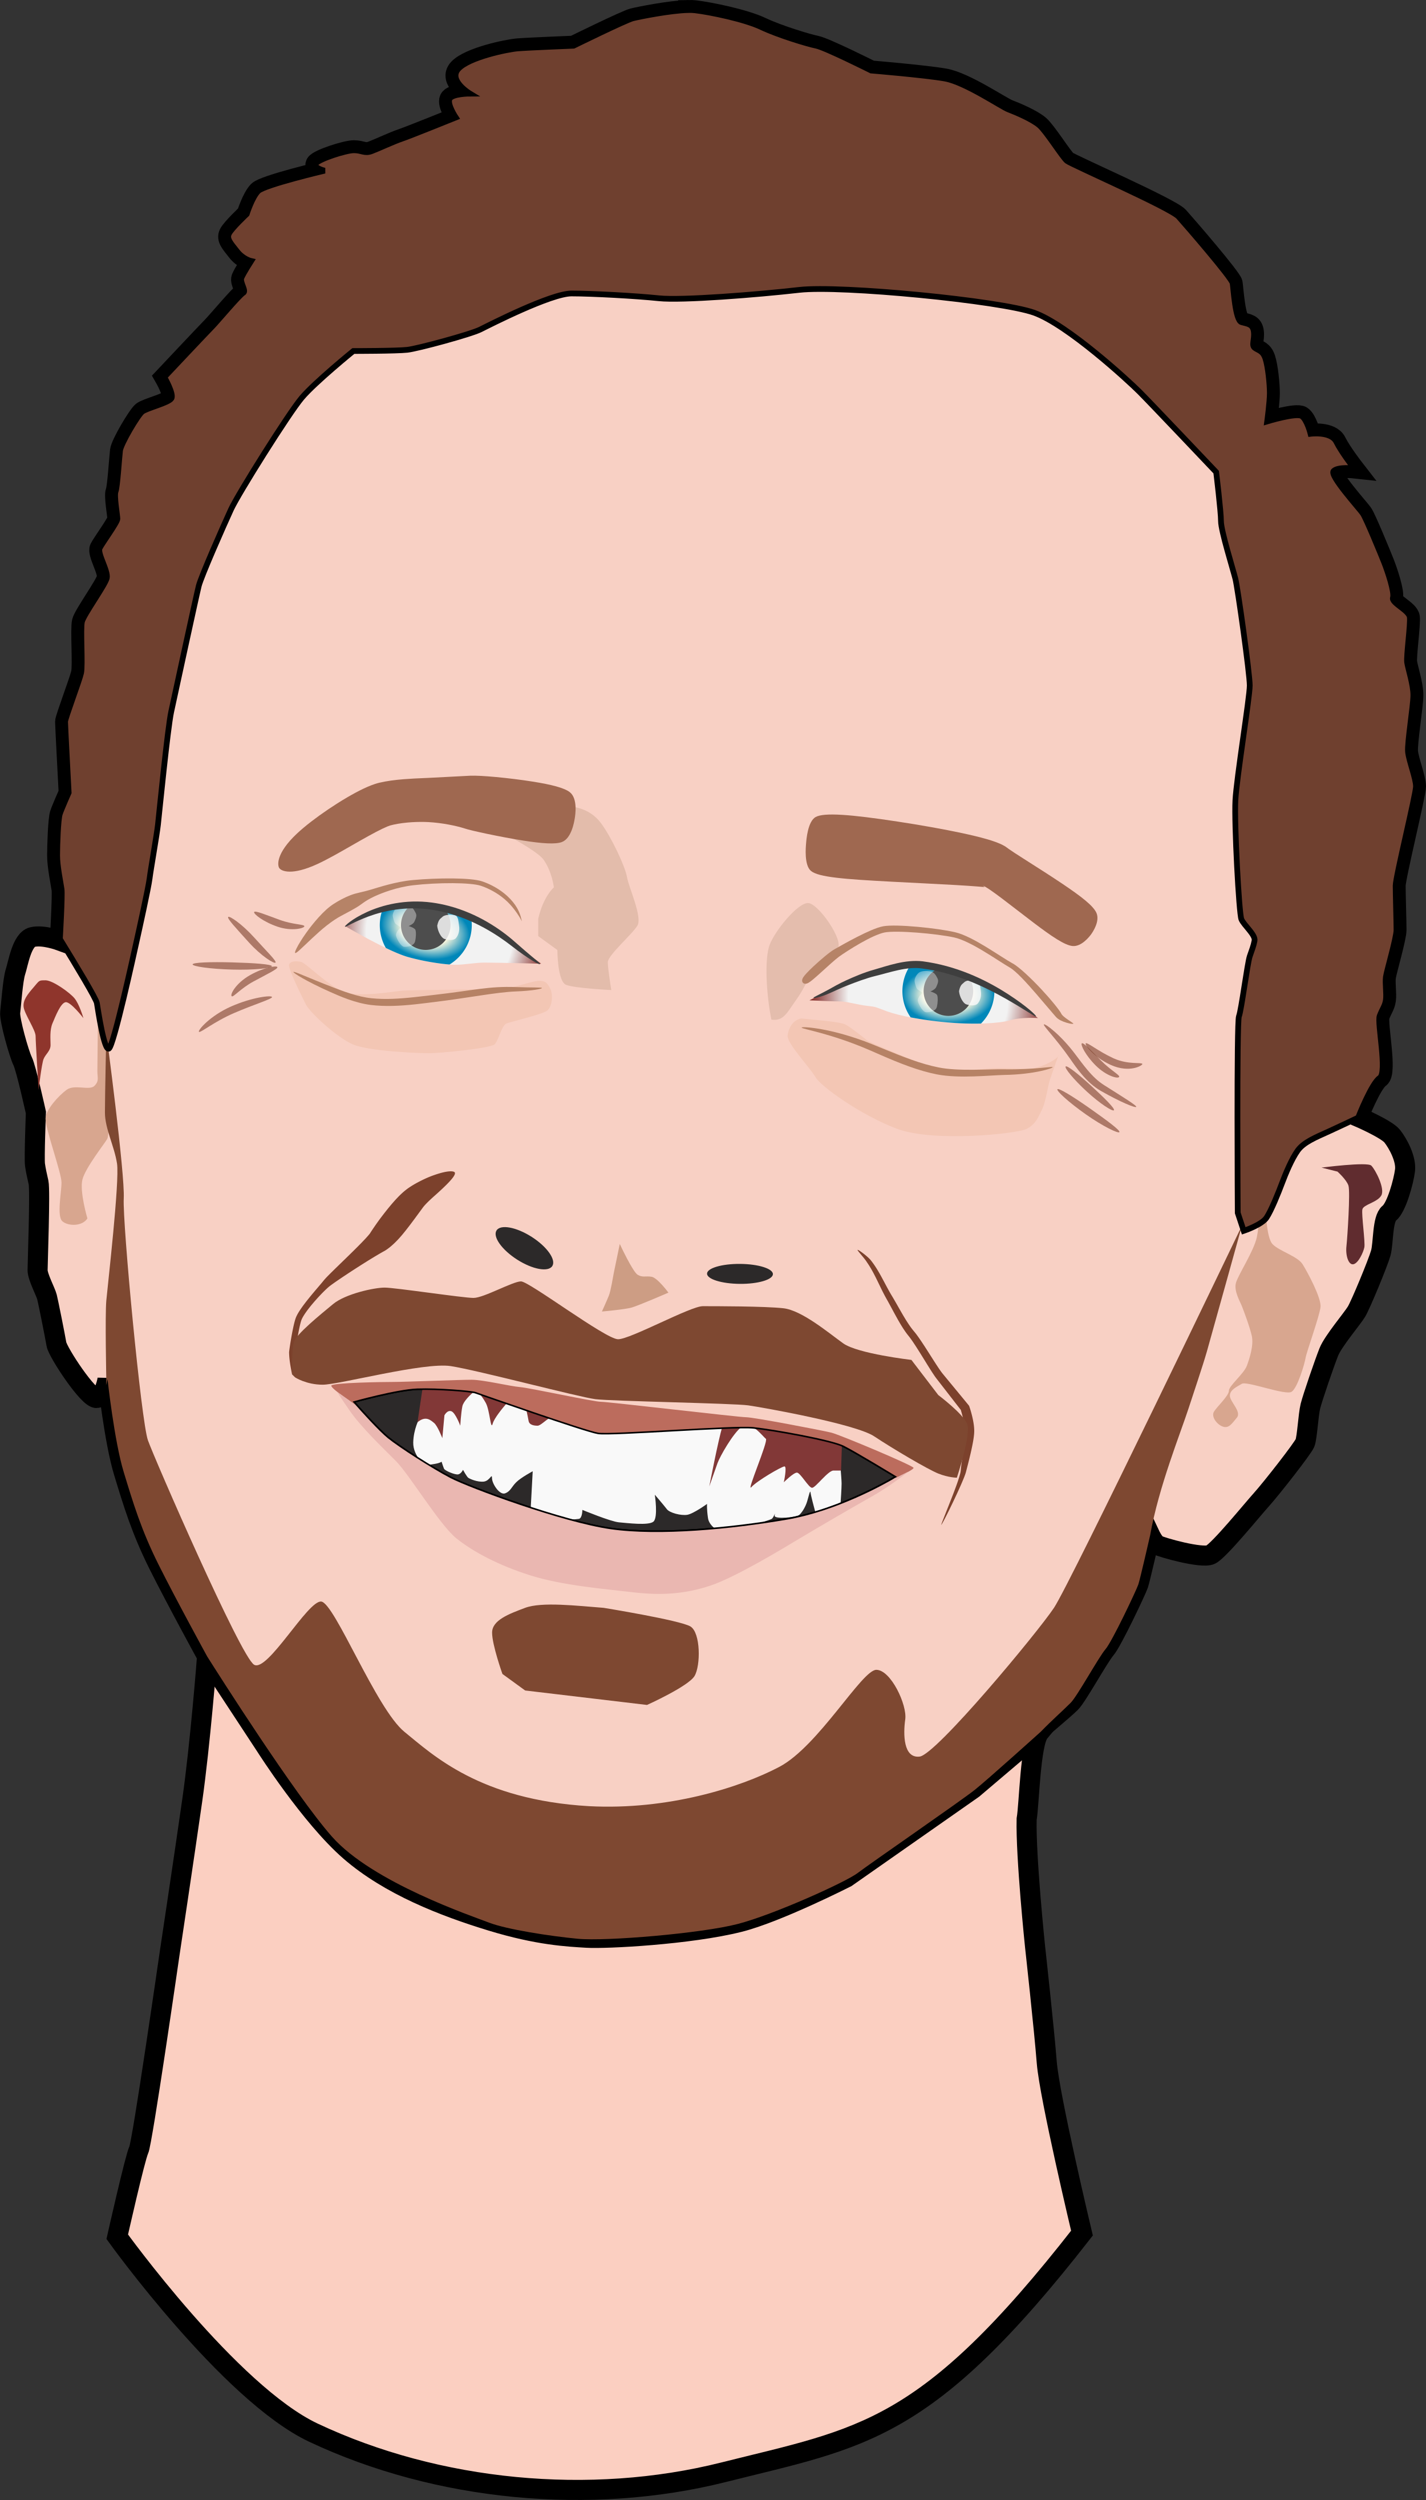 <?xml version="1.0" encoding="UTF-8" standalone="no"?>
<!-- Created with Inkscape (http://www.inkscape.org/) -->

<svg
   id="svg5"
   version="1.1"
   viewBox="0 0 142.189 249.232"
   height="249.232mm"
   width="142.189mm"
   xmlns:xlink="http://www.w3.org/1999/xlink"
   xmlns="http://www.w3.org/2000/svg"
   xmlns:svg="http://www.w3.org/2000/svg">
  <rect x="0" y="0" width="142.189" height="249.232" fill="#333333" stroke="none"/>
  <defs
     id="defs2">
    <linearGradient
       id="linearGradient11101">
      <stop
         style="stop-color:#26ffff;stop-opacity:0"
         offset="0"
         id="stop11095" />
      <stop
         style="stop-color:#fcf7dd;stop-opacity:1"
         offset="0.537"
         id="stop11097" />
      <stop
         style="stop-color:#0087b9;stop-opacity:1"
         offset="1"
         id="stop11099" />
    </linearGradient>
    <linearGradient
       id="linearGradient6804">
      <stop
         style="stop-color:#f2f2f2;stop-opacity:1;"
         offset="0"
         id="stop6800" />
      <stop
         style="stop-color:#f2f2f2;stop-opacity:1"
         offset="0.676"
         id="stop7320" />
      <stop
         style="stop-color:#832622;stop-opacity:1"
         offset="1"
         id="stop6802" />
    </linearGradient>
    <linearGradient
       id="linearGradient6333">
      <stop
         style="stop-color:#26ffff;stop-opacity:0"
         offset="0"
         id="stop6327" />
      <stop
         style="stop-color:#fcf7dd;stop-opacity:1"
         offset="0.529"
         id="stop6329" />
      <stop
         style="stop-color:#0087b9;stop-opacity:1"
         offset="1"
         id="stop6331" />
    </linearGradient>
    <linearGradient
       id="linearGradient4457">
      <stop
         style="stop-color:#26ffff;stop-opacity:0"
         offset="0"
         id="stop4453" />
      <stop
         style="stop-color:#fcf7dd;stop-opacity:1"
         offset="0.537"
         id="stop5456" />
      <stop
         style="stop-color:#005a7c;stop-opacity:0.761"
         offset="1"
         id="stop4455" />
    </linearGradient>
    <radialGradient
       xlink:href="#linearGradient11101"
       id="radialGradient4459"
       cx="46.06"
       cy="-4.787"
       fx="46.06"
       fy="-4.787"
       r="4.586"
       gradientTransform="matrix(1,0,0,0.623,0,-1.805)"
       gradientUnits="userSpaceOnUse" />
    <radialGradient
       xlink:href="#linearGradient4457"
       id="radialGradient4459-0"
       cx="46.06"
       cy="-4.787"
       fx="46.06"
       fy="-4.787"
       r="4.586"
       gradientTransform="matrix(1,0,0,0.623,0,-1.805)"
       gradientUnits="userSpaceOnUse" />
    <radialGradient
       xlink:href="#linearGradient6333"
       id="radialGradient6133"
       gradientUnits="userSpaceOnUse"
       gradientTransform="matrix(0.951,0.219,-0.14,0.607,-2.371,-0.736)"
       cx="-6.13"
       cy="-15.188"
       fx="-6.13"
       fy="-15.188"
       r="4.586" />
    <radialGradient
       xlink:href="#linearGradient6804"
       id="radialGradient6806"
       cx="44.047"
       cy="-4.56"
       fx="44.047"
       fy="-4.56"
       r="11.388"
       gradientTransform="matrix(1.02,0.169,-0.154,0.926,-1.593,-7.679)"
       gradientUnits="userSpaceOnUse" />
    <radialGradient
       xlink:href="#linearGradient6804"
       id="radialGradient6806-2"
       cx="44.047"
       cy="-4.56"
       fx="44.047"
       fy="-4.56"
       r="11.388"
       gradientTransform="matrix(1.021,0.159,-0.18,1.157,-1.786,-6.186)"
       gradientUnits="userSpaceOnUse" />
    <radialGradient
       xlink:href="#linearGradient6804"
       id="radialGradient7968"
       gradientUnits="userSpaceOnUse"
       gradientTransform="matrix(0.929,0.204,-0.184,0.838,-2.087,-7.159)"
       cx="-3.497"
       cy="-3.518"
       fx="-3.497"
       fy="-3.518"
       r="11.388" />
  </defs>
  <g
     id="layer10"
     style="display:inline"
     transform="translate(48.506,103.978)">
    <path
       id="path67699"
       style="fill:#fbcfc1;fill-opacity:1;stroke:#000000;stroke-width:2;stroke-linecap:butt;stroke-linejoin:miter;stroke-miterlimit:4;stroke-dasharray:none;stroke-opacity:1;paint-order:stroke fill markers"
       d="m 52.66,67.7 -5.647,5.068 -12.161,7.965 -15.857,5.357 -19.693,-1.451 -13.901,-8.106 -11.946,-15.712 -1.317,0.378 c -0.014,0.186 -0.677,8.716 -1.473,14.287 -0.805,5.632 -2.278,15.423 -2.278,15.423 0,0 -2.701,18.735 -3.061,19.455 -0.36,0.72 -2.141,8.644 -2.141,8.644 0,0 11.225,15.601 19.559,19.53 12.383,5.837 27.603,7.283 40.881,3.951 13.895,-3.487 20.169,-3.861 35.754,-23.844 0,0 -3.24,-13.59 -3.51,-17.01 -0.27,-3.42 -1.165,-11.527 -1.165,-11.527 0,1.9e-5 -0.936,-8.985 -0.842,-12.729 0.26,-1.469 0.362,-7.564 1.261,-8.652 -0.821,-0.343 -1.642,-0.685 -2.463,-1.028 z" />
    <path
       id="path106605"
       style="fill:#f8d0c4;fill-opacity:1;stroke:#000000;stroke-width:2;stroke-linecap:butt;stroke-linejoin:miter;stroke-miterlimit:4;stroke-dasharray:none;stroke-opacity:1;paint-order:stroke fill markers"
       d="m 20.119,-102.976 c -1.776,0.036 -4.899,0.665 -5.517,0.82 -0.707,0.177 -5.917,2.738 -5.917,2.738 0,0 -4.505,0.179 -5.565,0.267 -1.06,0.088 -4.858,0.881 -5.917,2.029 -1.06,1.148 1.15,2.475 1.15,2.475 0,0 -1.768,6.99e-4 -2.033,0.531 -0.265,0.53 0.62,1.851 0.62,1.851 0,0 -4.596,1.857 -5.391,2.122 -0.795,0.265 -2.295,0.971 -3.001,1.235 -0.707,0.265 -0.971,-0.089 -1.766,-0.089 -0.795,0 -3.534,0.887 -3.799,1.328 -0.265,0.442 0.883,0.705 0.883,0.705 0,0 -6.008,1.415 -6.626,2.033 -0.618,0.618 -1.146,2.297 -1.146,2.297 -2e-6,0 -1.501,1.411 -1.766,1.94 -0.265,0.53 0.176,0.971 0.794,1.766 0.618,0.795 1.414,0.972 1.414,0.972 0,0 -0.795,1.239 -0.972,1.681 -0.177,0.442 0.531,1.322 0.178,1.499 -0.353,0.177 -2.653,2.916 -3.094,3.358 -0.442,0.442 -4.767,5.035 -4.767,5.035 0,0 0.97,1.681 0.705,2.122 -0.265,0.442 -2.471,0.971 -2.912,1.324 -0.442,0.353 -2.123,3.178 -2.211,3.884 -0.088,0.707 -0.265,3.621 -0.441,4.062 -0.177,0.442 0.178,2.385 0.178,2.738 0,0.353 -1.501,2.386 -1.766,2.916 -0.265,0.53 0.882,2.295 0.705,3.001 -0.177,0.707 -2.294,3.623 -2.471,4.33 -0.177,0.707 0.088,4.329 -0.089,5.124 -0.177,0.795 -1.592,4.503 -1.592,4.856 0,0.353 0.356,7.068 0.356,7.068 0,0 -0.706,1.589 -0.883,2.118 -0.177,0.53 -0.267,3.092 -0.267,4.152 0,1.06 0.353,2.739 0.441,3.358 0.088,0.618 -0.174,5.124 -0.174,5.124 0,0 -1.678,-0.617 -2.738,-0.352 -1.06,0.265 -1.416,2.648 -1.681,3.443 -0.265,0.795 -0.442,3.356 -0.531,4.062 -0.088,0.707 0.886,4.154 1.239,4.86 0.353,0.707 1.324,5.124 1.324,5.124 0,0 -0.177,4.591 -0.089,5.209 0.088,0.618 0.176,0.971 0.352,1.766 0.177,0.795 -0.093,8.074 -0.093,8.745 0,0.67 0.805,2.146 0.939,2.682 0.134,0.536 0.805,3.889 0.939,4.693 0.134,0.805 3.221,5.499 4.025,5.365 0.805,-0.134 1.072,-1.877 1.072,-1.877 0,0 0.671,6.168 1.61,9.253 0.939,3.084 1.74,5.766 3.484,9.253 1.743,3.487 4.83,9.119 4.83,9.119 0,0 0.599,0.706 1.233,1.94 l 4.633,7.054 c 0,0 4.441,6.996 8.384,10.421 3.943,3.425 9.381,5.531 14.086,6.967 4.705,1.437 7.63,1.563 9.537,1.679 1.907,0.116 10.234,-0.316 15.198,-1.562 3.781,-0.949 10.666,-4.447 10.666,-4.447 l 12.642,-8.851 4.264,-3.621 2.068,-1.973 c 0.242,-0.225 2.784,-2.346 3.406,-2.968 0.655,-0.655 2.81,-4.586 3.465,-5.335 0.655,-0.749 3.089,-5.898 3.276,-6.459 0.187,-0.562 1.18,-4.912 1.18,-4.912 0,0 0.355,0.752 0.709,0.972 0.353,0.221 4.463,1.393 5.328,0.961 0.865,-0.432 4.106,-4.429 5.079,-5.509 0.973,-1.081 4.106,-5.08 4.322,-5.621 0.216,-0.54 0.326,-2.808 0.542,-3.673 0.216,-0.865 1.404,-4.325 1.836,-5.406 0.432,-1.081 2.33,-3.303 2.757,-4.014 0.427,-0.711 2.135,-4.836 2.419,-5.832 0.284,-0.996 0.142,-3.415 0.853,-3.985 0.711,-0.569 1.424,-3.129 1.566,-4.267 C 91.731,11.557 90.878,9.993 90.309,9.282 89.74,8.571 86.944,7.371 86.944,7.371 c 0,0 1.323,-3.358 2.118,-3.888 0.795,-0.53 -0.265,-5.474 0,-6.181 0.265,-0.707 0.531,-0.973 0.62,-1.592 0.088,-0.618 -0.088,-1.678 0,-2.297 0.088,-0.618 1.057,-3.887 1.057,-4.682 0,-0.795 -0.085,-3.532 -0.085,-4.415 0,-0.883 2.029,-9.1 2.029,-9.895 0,-0.795 -0.706,-2.56 -0.794,-3.443 -0.088,-0.883 0.531,-4.594 0.531,-5.654 0,-1.06 -0.531,-2.65 -0.62,-3.269 -0.088,-0.618 0.355,-3.798 0.267,-4.504 -0.088,-0.707 -1.857,-1.414 -1.681,-1.944 0.177,-0.53 -0.53,-2.649 -0.883,-3.532 -0.353,-0.883 -1.765,-4.327 -2.118,-4.856 -0.353,-0.53 -3.358,-3.799 -2.916,-4.241 0.442,-0.442 2.033,-0.267 2.033,-0.267 0,0 -1.236,-1.589 -1.766,-2.649 -0.53,-1.06 -2.564,-0.794 -2.564,-0.794 0,0 -0.353,-1.413 -0.883,-1.766 -0.53,-0.353 -3.443,0.531 -3.443,0.531 0,0 0.263,-1.944 0.263,-2.827 0,-0.883 -0.177,-2.652 -0.441,-3.447 -0.265,-0.795 -0.708,-0.792 -1.061,-1.057 -0.353,-0.265 -6.84e-4,-0.797 -0.089,-1.592 -0.088,-0.795 -0.617,-0.795 -1.235,-0.972 -0.618,-0.177 -0.795,-3.355 -0.883,-3.884 -0.088,-0.53 -4.592,-5.743 -5.387,-6.626 -0.795,-0.883 -10.689,-5.212 -11.13,-5.565 -0.442,-0.353 -2.032,-2.914 -2.738,-3.532 -0.707,-0.618 -2.384,-1.327 -3.09,-1.592 -0.707,-0.265 -4.327,-2.737 -6.359,-3.09 -2.032,-0.353 -7.335,-0.794 -7.335,-0.794 -2e-6,0 -4.593,-2.298 -5.476,-2.475 -0.883,-0.177 -3.798,-1.06 -5.476,-1.855 -1.678,-0.795 -5.121,-1.5 -6.622,-1.677 -0.188,-0.022 -0.414,-0.031 -0.668,-0.026 z" />
  </g>
  <g
     id="layer5"
     style="display:inline;opacity:1"
     transform="translate(48.506,103.978)">
    <path
       id="path1621-1"
       style="fill:url(#radialGradient6806);fill-opacity:1;stroke:none;stroke-width:2.154;stroke-linecap:round;stroke-linejoin:round;stroke-miterlimit:4;stroke-dasharray:none;stroke-opacity:0.993;paint-order:fill markers stroke"
       d="m 43.656,-7.64 c -0.989,0.021 -1.94,0.161 -2.935,0.286 -2.653,0.332 -4.865,1.881 -5.528,1.881 -0.663,0 -2.983,1.217 -2.983,1.217 0,0 2.209,0.111 2.983,0.111 0.774,0 1.769,0.331 2.764,0.441 0.995,0.111 0.776,0.111 1.992,0.553 1.216,0.442 3.538,0.884 6.081,1.106 2.543,0.221 5.086,0.109 6.192,-0.223 1.106,-0.332 2.764,-0.219 2.764,-0.219 0,0 -1.991,-1.661 -5.639,-3.651 -2.28,-1.244 -4.043,-1.538 -5.691,-1.503 z" />
    <path
       id="path1621-5-3"
       style="fill:url(#radialGradient4459);fill-opacity:1;stroke:none;stroke-width:0.647;stroke-linecap:round;stroke-linejoin:round;stroke-miterlimit:4;stroke-dasharray:none;stroke-opacity:0.993;paint-order:fill markers stroke"
       d="m 43.656,-7.64 c -0.515,0.011 -1.02,0.055 -1.525,0.111 a 4.586,4.586 0 0 0 -0.657,2.356 4.586,4.586 0 0 0 0.824,2.619 c 1.093,0.209 2.381,0.391 3.732,0.508 1.137,0.099 2.271,0.131 3.28,0.108 a 4.586,4.586 0 0 0 1.336,-3.235 4.586,4.586 0 0 0 -0.004,-0.234 c -0.406,-0.237 -0.836,-0.481 -1.295,-0.731 -2.28,-1.244 -4.043,-1.538 -5.691,-1.503 z" />
    <path
       id="path1621-5-3-5"
       style="fill:#4d4d4d;fill-opacity:1;stroke:none;stroke-width:0.348;stroke-linecap:round;stroke-linejoin:round;stroke-miterlimit:4;stroke-dasharray:none;stroke-opacity:0.993;paint-order:fill markers stroke"
       d="m 45.363,-7.54 a 2.471,2.471 0 0 0 -1.773,2.367 2.471,2.471 0 0 0 2.471,2.471 2.471,2.471 0 0 0 2.471,-2.471 2.471,2.471 0 0 0 -0.646,-1.666 c -0.912,-0.374 -1.742,-0.589 -2.523,-0.701 z" />
    <path
       style="display:inline;fill:#f9f9f9;fill-opacity:0.833;stroke:none;stroke-width:1.9px;stroke-linecap:butt;stroke-linejoin:miter;stroke-opacity:1"
       d="m 47.121,-5.175 c 0.036,0.535 0.392,1.212 0.713,1.319 0.321,0.107 0.927,0.214 1.176,-0.107 0.25,-0.321 0.357,-0.749 0.285,-1.212 -0.071,-0.463 -0.071,-0.927 -0.392,-1.034 -0.321,-0.107 -1.034,-0.071 -1.248,0.143 -0.214,0.214 -0.392,0.214 -0.535,0.891 z"
       id="path5129-7" />
    <path
       style="display:inline;fill:#ffffff;fill-opacity:0.371;stroke:none;stroke-width:1.9px;stroke-linecap:butt;stroke-linejoin:miter;stroke-opacity:1"
       d="m 43.485,-4.997 c 0,0 -0.57,0.463 -0.463,0.856 0.107,0.392 0.499,1.034 0.784,1.07 0.285,0.036 0.998,-0.071 1.105,-0.535 0.107,-0.463 0.107,-0.927 0.036,-1.141 -0.071,-0.214 -0.677,-0.392 -0.677,-0.392 0,0 0.463,-0.178 0.57,-0.428 0.107,-0.25 0.285,-0.57 0.143,-0.856 -0.143,-0.285 -0.321,-0.642 -0.713,-0.713 -0.392,-0.071 -0.927,-0.071 -1.176,0.143 -0.25,0.214 -0.463,0.642 -0.392,0.927 0.071,0.285 0.143,0.642 0.321,0.749 0.178,0.107 0.463,0.321 0.463,0.321 z"
       id="path5197-5" />
    <path
       id="path1621"
       style="font-variation-settings:normal;opacity:1;vector-effect:none;fill:url(#radialGradient7968);fill-opacity:1;stroke:none;stroke-width:2.154;stroke-linecap:round;stroke-linejoin:round;stroke-miterlimit:4;stroke-dasharray:none;stroke-dashoffset:0;stroke-opacity:0.993;-inkscape-stroke:none;paint-order:fill markers stroke;stop-color:#000000;stop-opacity:1"
       d="m -7.053,-13.61 c -0.453,4.02e-4 -0.923,0.025 -1.421,0.067 -2.653,0.221 -5.639,1.877 -5.639,1.877 0,0 4.313,2.545 6.303,3.098 1.99,0.553 3.979,0.772 4.753,0.772 0.774,0 1.991,-0.219 2.875,-0.219 0.884,0 5.636,0.108 5.636,0.108 0,0 -4.088,-3.095 -6.741,-4.311 -2.156,-0.988 -3.801,-1.393 -5.765,-1.391 z" />
    <path
       id="path1621-5"
       style="font-variation-settings:normal;opacity:1;vector-effect:none;fill:url(#radialGradient6133);fill-opacity:1;stroke:none;stroke-width:0.647;stroke-linecap:round;stroke-linejoin:round;stroke-miterlimit:4;stroke-dasharray:none;stroke-dashoffset:0;stroke-opacity:0.993;-inkscape-stroke:none;paint-order:fill markers stroke;stop-color:#000000;stop-opacity:1"
       d="m -7.053,-13.61 c -0.453,4.02e-4 -0.923,0.025 -1.421,0.067 -0.641,0.053 -1.3,0.19 -1.933,0.367 a 4.586,4.586 0 0 0 -0.23,1.425 4.586,4.586 0 0 0 0.605,2.278 c 0.829,0.398 1.63,0.741 2.222,0.905 1.579,0.439 3.154,0.666 4.126,0.742 a 4.586,4.586 0 0 0 2.219,-3.925 4.586,4.586 0 0 0 -0.037,-0.564 c -2.052,-0.918 -3.651,-1.296 -5.55,-1.295 z" />
    <path
       id="path1621-5-4"
       style="fill:#4d4d4d;fill-opacity:1;stroke:none;stroke-width:0.348;stroke-linecap:round;stroke-linejoin:round;stroke-miterlimit:4;stroke-dasharray:none;stroke-opacity:0.993;paint-order:fill markers stroke"
       d="m -7.053,-13.61 c -0.21,1.86e-4 -0.424,0.005 -0.642,0.015 a 2.47,2.47 0 0 0 -0.827,1.844 2.47,2.47 0 0 0 2.467,2.471 2.47,2.47 0 0 0 2.471,-2.471 2.47,2.47 0 0 0 -0.501,-1.495 c -0.982,-0.252 -1.93,-0.365 -2.968,-0.364 z" />
    <path
       style="display:inline;fill:#f9f9f9;fill-opacity:0.833;stroke:none;stroke-width:1.9px;stroke-linecap:butt;stroke-linejoin:miter;stroke-opacity:1"
       d="m -4.909,-11.695 c 0.036,0.535 0.392,1.212 0.713,1.319 0.321,0.107 0.927,0.214 1.176,-0.107 0.25,-0.321 0.357,-0.749 0.285,-1.212 -0.071,-0.463 -0.071,-0.927 -0.392,-1.034 -0.321,-0.107 -1.034,-0.071 -1.248,0.143 -0.214,0.214 -0.392,0.214 -0.535,0.891 z"
       id="path5129" />
    <path
       id="path5197"
       style="display:inline;fill:#ffffff;fill-opacity:0.371;stroke:none;stroke-width:1.9px;stroke-linecap:butt;stroke-linejoin:miter;stroke-opacity:1"
       d="m -7.583,-13.599 c -0.288,0.01 -0.584,0.03 -0.89,0.056 -0.161,0.013 -0.324,0.029 -0.486,0.052 -0.001,0.001 -0.002,0.003 -0.004,0.004 -0.238,0.221 -0.436,0.627 -0.367,0.902 0.071,0.285 0.145,0.642 0.323,0.749 0.178,0.107 0.464,0.319 0.464,0.319 0,0 -0.571,0.465 -0.464,0.857 0.107,0.392 0.498,1.033 0.783,1.068 0.285,0.036 0.999,-0.071 1.106,-0.534 0.107,-0.463 0.108,-0.929 0.037,-1.143 -0.071,-0.214 -0.679,-0.39 -0.679,-0.39 0,0 0.464,-0.181 0.571,-0.43 0.107,-0.25 0.284,-0.568 0.141,-0.853 -0.119,-0.238 -0.261,-0.527 -0.534,-0.657 z" />
    <path
       style="fill:none;stroke:none;stroke-width:0.38;stroke-linecap:butt;stroke-linejoin:miter;stroke-miterlimit:4;stroke-dasharray:none;stroke-opacity:1"
       d="m 5.456,-7.906 c 0,0 -4.091,-3.096 -6.744,-4.312 -2.653,-1.216 -4.533,-1.548 -7.186,-1.327 -2.653,0.221 -5.638,1.879 -5.638,1.879 0,0 4.312,2.543 6.302,3.096 1.99,0.553 3.98,0.774 4.754,0.774 0.774,0 1.99,-0.221 2.874,-0.221 0.884,0 5.638,0.111 5.638,0.111 z"
       id="path3564" />
    <path
       style="fill:#3e3e3e;fill-opacity:1;stroke:none;stroke-width:1.9px;stroke-linecap:butt;stroke-linejoin:miter;stroke-opacity:1"
       d="m -14.112,-11.59 c -0.051,-0.073 0.687,-0.776 2.194,-1.465 1.517,-0.693 3.801,-1.301 6.474,-0.946 0,0 8e-7,0 8e-7,0 0.559,0.075 1.124,0.187 1.692,0.336 2.857,0.752 5.146,2.304 6.612,3.608 1.471,1.311 2.547,2.125 2.475,2.197 C 5.264,-7.787 4.197,-8.355 2.529,-9.659 1.022,-10.833 -1.214,-12.258 -3.934,-12.973 c -0.54,-0.142 -1.077,-0.25 -1.607,-0.326 0,0 -8e-7,0 -8e-7,0 -2.511,-0.363 -4.692,0.124 -6.199,0.676 -1.497,0.548 -2.32,1.106 -2.372,1.033 z"
       id="path77390" />
    <path
       style="fill:none;stroke:none;stroke-width:0.38;stroke-linecap:butt;stroke-linejoin:miter;stroke-miterlimit:4;stroke-dasharray:none;stroke-opacity:1"
       d="m 32.21,-4.258 c 0,0 2.322,-1.216 2.985,-1.216 0.663,0 2.874,-1.548 5.528,-1.879 2.653,-0.332 4.975,-0.774 8.623,1.216 3.648,1.99 5.638,3.648 5.638,3.648 0,0 -1.658,-0.111 -2.764,0.221 -1.106,0.332 -3.648,0.442 -6.191,0.221 C 43.487,-2.268 41.165,-2.71 39.949,-3.152 38.733,-3.594 38.954,-3.594 37.959,-3.705 36.964,-3.816 35.969,-4.147 35.195,-4.147 c -0.774,0 -2.985,-0.111 -2.985,-0.111 z"
       id="path3496" />
    <path
       style="fill:#3e3e3e;fill-opacity:1;stroke:none;stroke-width:1.9px;stroke-linecap:butt;stroke-linejoin:miter;stroke-opacity:1"
       d="m 54.801,-2.648 c -0.06,0.079 -1.161,-0.712 -3.049,-1.782 -1.868,-1.059 -4.601,-2.402 -7.795,-2.921 -0.184,-0.03 -0.368,-0.057 -0.552,-0.081 -1.484,-0.215 -3.237,0.418 -4.584,0.74 -0.991,0.241 -2.01,0.638 -2.78,0.934 -10e-7,1e-7 -10e-7,2e-7 -10e-7,3e-7 -0.582,0.223 -1.393,0.603 -1.787,0.776 -0.943,0.429 -1.653,0.545 -1.653,0.478 3e-6,-0.067 0.485,-0.264 1.488,-0.807 0.419,-0.236 1.105,-0.629 1.753,-0.922 0,0 0,-3e-7 0,-3e-7 0.762,-0.346 1.767,-0.788 2.817,-1.079 1.292,-0.366 3.091,-1.037 4.838,-0.83 0.191,0.025 0.383,0.053 0.575,0.085 3.335,0.551 6.091,1.992 7.944,3.192 1.853,1.2 2.845,2.139 2.785,2.217 z"
       id="path77402" />
  </g>
  <g
     id="layer7"
     transform="translate(48.506,103.978)">
    <path
       style="fill:#2c2929;fill-opacity:1;stroke:#000000;stroke-width:0.313;stroke-linecap:butt;stroke-linejoin:miter;stroke-miterlimit:4;stroke-dasharray:none;stroke-opacity:1"
       d="m -13.343,35.746 c 0,0 4.402,-1.238 6.466,-1.307 2.064,-0.069 5.365,0.206 5.778,0.344 0.413,0.138 10.937,3.852 12.244,4.058 1.307,0.206 13.482,-0.757 15.477,-0.55 1.995,0.206 7.773,1.238 9.011,1.857 1.238,0.619 5.297,3.095 5.297,3.095 0,0 -5.365,3.302 -10.937,4.265 -5.572,0.963 -12.794,1.651 -17.61,0.963 C 7.569,47.784 -1.718,44.345 -3.575,43.382 -5.432,42.419 -8.734,40.286 -9.834,39.392 -10.935,38.498 -13.343,35.746 -13.343,35.746 Z"
       id="path15046-5" />
    <path
       id="path17895"
       style="fill:#f9f9f9;stroke:none;stroke-width:1.9px;stroke-linecap:butt;stroke-linejoin:miter;stroke-opacity:1"
       d="m -2.579,34.595 -4.122,2.846 c 0,0 -0.571,1.055 -0.601,2.378 -0.017,0.727 0.33,1.342 0.646,1.751 0.267,0.169 0.534,0.333 0.801,0.497 0.204,-0.026 0.469,-0.065 0.749,-0.115 0.511,-0.09 0.631,-0.211 0.631,-0.211 0,0 0.151,0.483 0.241,0.694 0.09,0.211 1.113,0.632 1.414,0.571 0.301,-0.06 0.482,-0.453 0.482,-0.453 0,0 0.362,0.662 0.512,0.783 0.15,0.12 0.935,0.458 1.554,0.39 0.619,-0.069 0.824,-0.895 0.824,-0.345 0,0.55 0.756,1.72 1.306,1.514 0.55,-0.206 0.62,-0.617 1.102,-1.098 0.482,-0.482 1.651,-1.102 1.651,-1.102 l -0.2,3.706 c 1.252,0.408 2.534,0.799 3.758,1.135 0.512,-0.037 0.944,-0.075 1.05,-0.096 0.344,-0.069 0.345,-0.894 0.345,-0.894 0,0 2.822,1.17 3.647,1.239 0.825,0.069 2.958,0.342 3.439,-0.07 0.482,-0.413 0.137,-2.682 0.137,-2.682 0,0 0.911,1.058 1.195,1.436 0.283,0.378 1.415,0.662 2.029,0.568 0.614,-0.094 1.985,-1.087 1.985,-1.087 0,0 -0.049,0.425 0.093,1.417 0.066,0.461 0.407,0.828 0.753,1.091 1.319,-0.121 2.634,-0.275 3.91,-0.449 0.88,-0.269 1.629,-0.509 1.71,-0.579 0.105,-0.09 0.218,-0.316 0.304,-0.519 -0.015,0.066 -0.027,0.14 -0.033,0.219 -0.03,0.361 2.166,0.178 2.467,-0.093 0.301,-0.271 0.629,-0.839 0.779,-1.35 0.15,-0.511 0.304,-1.206 0.334,-0.876 0.025,0.272 0.359,1.519 0.497,2.026 0.868,-0.259 1.705,-0.553 2.493,-0.861 0.022,-0.322 0.108,-1.562 0.108,-2.066 0,-0.484 -0.229,-3.066 -0.308,-3.962 C 33.231,39.325 28.411,38.475 26.623,38.29 24.628,38.084 12.451,39.05 11.144,38.843 9.837,38.637 -0.686,34.922 -1.099,34.785 -1.254,34.733 -1.822,34.661 -2.579,34.595 Z" />
    <path
       id="path15401"
       style="fill:#823837;fill-opacity:1;stroke:none;stroke-width:1.9px;stroke-linecap:butt;stroke-linejoin:miter;stroke-opacity:1"
       d="m -6.374,34.428 -0.501,3.38 c 0.825,-0.688 1.307,-0.205 1.651,0.07 0.344,0.275 0.824,1.514 0.824,1.514 l 0.208,-2.271 c 0,0 0.274,-0.549 0.686,-0.412 0.413,0.138 0.894,1.443 0.894,1.443 0,0 0.07,-1.238 0.208,-1.926 0.102,-0.509 0.806,-1.168 1.165,-1.477 -0.691,-0.132 -3.24,-0.339 -5.135,-0.323 z m 5.643,0.482 c 0.193,0.234 0.446,0.572 0.664,0.972 0.413,0.757 0.484,2.819 0.69,2.063 C 0.767,37.417 1.572,36.433 2.051,35.879 0.603,35.377 -0.345,35.045 -0.731,34.911 Z m 4.701,1.629 c 0.093,0.442 0.196,0.928 0.23,1.132 0.069,0.413 0.55,0.482 0.894,0.482 0.282,0 0.75,-0.508 1.25,-0.805 C 5.555,37.083 4.761,36.811 3.969,36.539 Z m 21.47,1.725 c -0.536,0.006 -1.199,0.029 -1.937,0.059 -0.371,1.156 -1.284,5.884 -1.284,5.884 0,0 0.552,-1.584 0.827,-2.341 0.24,-0.659 1.524,-2.937 2.397,-3.602 -0.001,1.7e-5 -0.002,-1.5e-5 -0.004,0 z m 1.12,0.022 c 0.582,0.351 1.11,1.028 1.302,1.172 0.275,0.206 -1.997,5.435 -1.447,4.816 0.55,-0.619 3.027,-2.063 3.302,-2.063 0.275,0 -0.067,1.58 -0.067,1.58 0,0 0.962,-0.961 1.306,-0.961 0.344,0 1.17,1.514 1.514,1.514 0.344,0 1.583,-1.721 2.133,-1.721 h 0.757 l 0.082,-2.56 c -1.551,-0.624 -6.912,-1.576 -8.819,-1.773 -0.018,-0.002 -0.043,-0.002 -0.063,-0.004 z" />
    <path
       style="fill:none;stroke:#000000;stroke-width:0.313;stroke-linecap:butt;stroke-linejoin:miter;stroke-miterlimit:4;stroke-dasharray:none;stroke-opacity:1"
       d="m -13.343,35.746 c 0,0 4.402,-1.238 6.466,-1.307 2.064,-0.069 5.365,0.206 5.778,0.344 0.413,0.138 10.937,3.852 12.244,4.058 1.307,0.206 13.482,-0.757 15.477,-0.55 1.995,0.206 7.773,1.238 9.011,1.857 1.238,0.619 5.297,3.095 5.297,3.095 0,0 -5.365,3.302 -10.937,4.265 -5.572,0.963 -12.794,1.651 -17.61,0.963 C 7.569,47.784 -1.718,44.345 -3.575,43.382 -5.432,42.419 -8.734,40.286 -9.834,39.392 -10.935,38.498 -13.343,35.746 -13.343,35.746 Z"
       id="path15046" />
    <path
       id="path19759"
       style="fill:#bc6c5d;fill-opacity:1;stroke:none;stroke-width:1.9px;stroke-linecap:butt;stroke-linejoin:miter;stroke-opacity:1"
       d="m -1.485,33.571 c -1.171,0 -6.736,0.219 -7.761,0.219 -1.025,0 -6.149,0.074 -6.222,0.367 -0.071,0.284 2.295,1.847 2.441,1.944 -0.163,-0.184 -0.315,-0.356 -0.315,-0.356 0,0 4.403,-1.237 6.467,-1.306 2.064,-0.069 5.364,0.207 5.777,0.345 0.413,0.138 10.936,3.852 12.243,4.059 1.307,0.206 13.483,-0.759 15.478,-0.553 1.995,0.206 7.773,1.24 9.012,1.859 1.238,0.619 5.298,3.094 5.298,3.094 0,0 -0.144,0.085 -0.356,0.208 l 0.037,0.004 c 0,0 1.974,-0.879 1.974,-1.098 0,-0.22 -7.321,-3.294 -8.199,-3.513 -0.879,-0.22 -7.76,-1.536 -8.492,-1.536 -0.732,0 -13.763,-1.54 -14.495,-1.54 -0.732,0 -7.099,-1.392 -8.051,-1.465 -0.952,-0.073 -3.663,-0.731 -4.834,-0.731 z" />
    <path
       id="path21380"
       style="display:inline;fill:#eab7b1;fill-opacity:1;stroke:none;stroke-width:1.9px;stroke-linecap:butt;stroke-linejoin:miter;stroke-opacity:1"
       d="m -14.889,34.773 c 0,0 0.125,0.251 1.261,1.892 1.136,1.641 3.255,3.667 4.597,5.009 1.342,1.342 4.362,6.375 6.04,7.717 1.677,1.342 4.196,2.681 7.383,3.688 3.187,1.007 7.381,1.345 10.232,1.681 2.852,0.335 5.201,0.167 7.717,-0.671 2.516,-0.839 7.212,-3.69 8.889,-4.697 1.677,-1.006 5.356,-3.153 7.186,-4.177 1.83,-1.025 3.658,-2.489 3.658,-2.489 0,0 -0.775,0.382 -1.154,0.571 -0.067,0.034 -0.148,0.063 -0.23,0.093 -0.001,5.89e-4 -0.003,0.003 -0.004,0.004 -1.109,0.648 -5.821,3.276 -10.692,4.118 -5.572,0.963 -12.796,1.649 -17.611,0.961 -4.815,-0.688 -14.1,-4.127 -15.957,-5.09 -1.857,-0.963 -5.162,-3.094 -6.263,-3.988 -0.908,-0.738 -2.631,-2.658 -3.231,-3.335 z" />
  </g>
  <g
     id="layer9"
     style="display:inline;opacity:1"
     transform="translate(48.506,103.978)">
    <ellipse
       style="opacity:1;fill:#2c2929;fill-opacity:1;stroke:none;stroke-width:0.395;stroke-linecap:round;stroke-linejoin:round;stroke-miterlimit:4;stroke-dasharray:none;stroke-opacity:0.993;paint-order:fill markers stroke"
       id="path25848"
       transform="rotate(-57.426)"
       ry="3.298"
       rx="1.345"
       cy="14.205"
       cx="-15.205" />
    <ellipse
       style="fill:#2c2929;fill-opacity:1;stroke:none;stroke-width:0.339;stroke-linecap:round;stroke-linejoin:round;stroke-miterlimit:4;stroke-dasharray:none;stroke-opacity:0.993;paint-order:fill markers stroke"
       id="path25848-5"
       transform="matrix(0.014,-1,1,0.008,0,0)"
       ry="3.284"
       rx="0.995"
       cy="25.598"
       cx="-22.813" />
    <path
       style="fill:#f3c6b4;fill-opacity:1;stroke:none;stroke-width:1.9px;stroke-linecap:butt;stroke-linejoin:miter;stroke-opacity:1"
       d="m 31.415,-2.444 c 0.792,0.099 3.763,0.297 4.357,0.594 0.594,0.297 1.783,1.287 2.179,1.584 0.396,0.297 4.654,1.981 5.248,2.278 0.594,0.297 1.981,0.693 2.773,0.792 0.792,0.099 3.961,-0.297 4.951,-0.297 0.99,0 2.872,0.099 3.664,0 0.792,-0.099 2.377,-0.891 2.476,-1.287 0.099,-0.396 -0.693,1.882 -0.891,2.476 -0.198,0.594 -0.396,2.179 -0.792,2.971 -0.396,0.792 -0.594,1.386 -1.485,1.882 -0.891,0.495 -9.309,1.386 -12.973,0 C 37.258,7.161 33.297,4.29 32.802,3.398 32.307,2.507 29.93,0.031 30.029,-0.761 c 0.099,-0.792 0.594,-1.584 1.386,-1.683 z"
       id="path32205" />
    <path
       style="fill:#e3bcab;fill-opacity:1;stroke:none;stroke-width:1.9px;stroke-linecap:butt;stroke-linejoin:miter;stroke-opacity:1"
       d="m 5.162,-12.391 c 0.521,-2.255 1.561,-3.123 1.561,-3.123 0,0 -0.174,-1.561 -1.041,-2.776 -0.867,-1.214 -7.287,-4.337 -7.287,-4.337 0,0 7.287,-1.041 8.848,-1.041 1.561,0 3.123,0.347 4.164,1.735 1.041,1.388 2.429,4.337 2.602,5.378 0.174,1.041 1.561,3.99 1.041,4.858 -0.521,0.867 -2.949,2.949 -2.949,3.643 0,0.694 0.347,2.776 0.347,2.776 0,0 -3.643,-0.174 -4.511,-0.521 C 7.071,-6.145 7.071,-9.268 7.071,-9.268 L 5.162,-10.656 Z"
       id="path36459" />
    <path
       style="fill:#f3c6b4;fill-opacity:1;stroke:none;stroke-width:1.9px;stroke-linecap:butt;stroke-linejoin:miter;stroke-opacity:1"
       d="m 5.173,-6.207 c -0.792,0.099 -2.476,0.693 -3.367,0.792 -0.891,0.099 -9.111,0.099 -10.2,0.198 -1.089,0.099 -4.258,0.693 -5.843,0.099 -1.584,-0.594 -3.763,-2.872 -4.258,-2.971 -0.495,-0.099 -1.089,-0.099 -1.188,0.297 -0.099,0.396 1.287,3.169 1.683,3.961 0.396,0.792 3.07,3.268 4.654,3.961 1.584,0.693 6.536,0.891 7.625,0.891 1.089,0 6.14,-0.495 6.536,-0.891 C 1.212,-0.266 1.509,-1.751 2.004,-1.949 c 0.495,-0.198 3.565,-0.891 4.06,-1.287 0.495,-0.396 0.594,-1.584 0.297,-2.179 C 6.064,-6.009 5.866,-6.207 5.173,-6.207 Z"
       id="path32207" />
    <path
       style="fill:#e4bdad;fill-opacity:1;stroke:none;stroke-width:1.9px;stroke-linecap:butt;stroke-linejoin:miter;stroke-opacity:1"
       d="m 28.411,-2.329 c -0.521,-2.602 -0.694,-6.072 -0.174,-7.46 0.521,-1.388 2.776,-4.164 3.817,-4.164 1.041,0 3.643,3.817 2.949,4.511 -0.694,0.694 -2.255,2.255 -2.776,2.949 -0.521,0.694 -0.521,1.041 -1.388,2.255 -0.867,1.214 -1.214,2.082 -2.429,1.908 z"
       id="path42110" />
  </g>
  <g
     id="layer1">
    <path
       style="display:inline;fill:#602c2f;fill-opacity:1;stroke:none;stroke-width:1.9px;stroke-linecap:butt;stroke-linejoin:miter;stroke-opacity:1"
       d="m 131.771,116.401 c 0,0 4.569,-0.596 4.966,-0.199 0.397,0.397 1.39,2.284 0.993,2.98 -0.397,0.695 -1.788,0.894 -1.887,1.39 -0.099,0.497 0.298,3.278 0.199,3.774 -0.099,0.497 -0.596,1.589 -1.092,1.688 -0.497,0.099 -0.795,-0.894 -0.695,-1.788 0.099,-0.894 0.397,-5.463 0.199,-6.058 -0.199,-0.596 -1.093,-1.39 -1.093,-1.39 z"
       id="path45309" />
    <path
       style="display:inline;fill:#8f352c;fill-opacity:1;stroke:none;stroke-width:1.9px;stroke-linecap:butt;stroke-linejoin:miter;stroke-opacity:1"
       d="m 8.318,101.503 c 0,0 -0.397,-1.39 -0.894,-1.986 -0.497,-0.596 -2.185,-1.788 -2.88,-1.788 -0.695,0 -0.596,0 -1.192,0.695 -0.596,0.695 -1.093,1.291 -0.993,1.986 0.099,0.695 1.192,2.284 1.192,2.88 0,0.596 0.298,5.363 0.298,5.363 0,0 0.298,-2.582 0.497,-3.079 0.199,-0.497 0.695,-0.795 0.695,-1.39 0,-0.596 -0.099,-1.49 0.199,-2.185 0.298,-0.695 0.795,-1.986 1.291,-2.086 0.497,-0.099 1.788,1.589 1.788,1.589 z"
       id="path57116" />
    <path
       style="display:inline;fill:#d8a68f;fill-opacity:1;stroke:none;stroke-width:1.9px;stroke-linecap:butt;stroke-linejoin:miter;stroke-opacity:1"
       d="m 8.715,121.466 c 0,0 -0.795,-2.682 -0.497,-3.873 0.298,-1.192 2.284,-3.675 2.483,-4.072 0.199,-0.397 0.298,-3.675 0.298,-3.675 L 10.304,98.126 9.808,97.927 c 0,0 -0.099,8.144 -0.099,8.839 0,0.695 0.199,0.993 -0.298,1.49 -0.497,0.497 -1.986,-0.199 -2.781,0.397 -0.795,0.596 -1.986,1.887 -2.086,2.781 -0.099,0.894 1.589,5.463 1.589,6.456 0,0.993 -0.497,3.377 0.099,3.873 0.596,0.497 1.986,0.497 2.483,-0.298 z"
       id="path59799" />
    <path
       style="display:inline;fill:#d8a68f;fill-opacity:1;stroke:none;stroke-width:1.9px;stroke-linecap:butt;stroke-linejoin:miter;stroke-opacity:1"
       d="m 126.209,120.175 c 0,0 0,3.178 0.695,3.873 0.695,0.695 2.483,1.192 2.98,1.986 0.497,0.795 1.887,3.377 1.788,4.271 -0.099,0.894 -1.39,4.469 -1.49,5.065 -0.099,0.596 -0.795,2.98 -1.39,3.377 -0.596,0.397 -4.469,-1.093 -4.966,-0.795 -0.497,0.298 -1.192,0.596 -1.192,1.192 0,0.596 1.192,1.589 0.695,2.185 -0.497,0.596 -0.795,1.093 -1.39,0.894 -0.596,-0.199 -1.192,-0.993 -0.894,-1.49 0.298,-0.497 1.49,-1.589 1.49,-2.086 0,-0.497 1.49,-1.688 1.788,-2.483 0.298,-0.795 0.695,-2.086 0.497,-2.98 -0.199,-0.894 -0.795,-2.483 -0.993,-2.98 -0.199,-0.497 -0.795,-1.49 -0.596,-2.284 0.199,-0.795 1.788,-3.178 2.086,-4.569 0.298,-1.39 0.199,-2.682 0.199,-2.682 z"
       id="path63377" />
    <path
       style="display:inline;fill:#7c412c;fill-opacity:1;fill-rule:nonzero;stroke:none;stroke-width:1.9px;stroke-linecap:butt;stroke-linejoin:miter;stroke-opacity:1"
       d="m 45.35,116.889 c -0.073,-0.138 -0.59,-0.255 -2.04,0.249 -0.323,0.112 -0.653,0.245 -0.961,0.389 -0.196,0.092 -0.395,0.19 -0.59,0.292 -0.247,0.129 -0.495,0.269 -0.727,0.415 -0.224,0.14 -0.448,0.296 -0.649,0.462 -0.35,0.284 -0.707,0.642 -1.065,1.043 -0.342,0.382 -0.683,0.802 -1.013,1.226 -0.09,0.116 -0.179,0.231 -0.266,0.346 -0.216,0.284 -0.418,0.566 -0.594,0.82 -0.118,0.169 -0.234,0.339 -0.324,0.475 -0.087,0.13 -0.174,0.261 -0.219,0.34 -0.086,0.115 -0.218,0.269 -0.38,0.446 -0.159,0.175 -0.35,0.374 -0.562,0.591 -0.415,0.424 -0.899,0.901 -1.406,1.394 -0.479,0.467 -0.966,0.936 -1.376,1.339 -0.197,0.194 -0.378,0.374 -0.528,0.528 -0.074,0.076 -0.141,0.146 -0.199,0.21 8e-6,0 -0.009,0.01 -0.009,0.01 -0.054,0.058 -0.101,0.113 -0.142,0.162 -0.071,0.089 -0.16,0.198 -0.271,0.329 -0.106,0.126 -0.224,0.264 -0.361,0.424 -0.251,0.295 -0.558,0.656 -0.857,1.027 -0.287,0.356 -0.578,0.733 -0.818,1.084 -0.118,0.173 -0.225,0.341 -0.313,0.5 -0.088,0.157 -0.161,0.311 -0.209,0.454 -0.043,0.128 -0.085,0.276 -0.125,0.435 -0.041,0.16 -0.08,0.334 -0.118,0.513 -0.078,0.365 -0.149,0.755 -0.209,1.104 -0.135,0.794 -0.2,1.308 -0.191,1.31 a 0.039,0.004 88.318 0 0 -0.003,0.04 c 0.006,0.192 0.016,0.369 0.031,0.528 0.069,0.71 0.225,1.398 0.27,1.677 0.045,-0.28 0.201,-0.967 0.27,-1.677 0.014,-0.148 0.024,-0.312 0.03,-0.49 0.014,-0.034 0.083,-0.556 0.202,-1.287 0.056,-0.345 0.123,-0.727 0.195,-1.081 0.035,-0.174 0.072,-0.34 0.109,-0.491 0.037,-0.15 0.074,-0.283 0.11,-0.391 0.031,-0.093 0.085,-0.21 0.164,-0.348 0.078,-0.138 0.176,-0.289 0.288,-0.45 0.23,-0.327 0.515,-0.683 0.807,-1.022 0.305,-0.354 0.616,-0.688 0.885,-0.961 0.142,-0.144 0.273,-0.271 0.389,-0.378 0.121,-0.113 0.225,-0.202 0.308,-0.267 0.035,-0.026 0.083,-0.062 0.14,-0.104 -1.4e-5,10e-6 0.009,-0.007 0.009,-0.007 0.063,-0.046 0.135,-0.098 0.218,-0.157 0.168,-0.119 0.37,-0.258 0.596,-0.412 0.471,-0.32 1.025,-0.686 1.587,-1.048 0.589,-0.38 1.168,-0.744 1.675,-1.053 0.261,-0.159 0.499,-0.301 0.709,-0.424 0.218,-0.127 0.392,-0.225 0.544,-0.307 0.187,-0.112 0.37,-0.245 0.544,-0.388 0.179,-0.146 0.357,-0.309 0.531,-0.481 0.255,-0.252 0.506,-0.531 0.743,-0.819 0.095,-0.116 0.19,-0.232 0.282,-0.349 0.333,-0.419 0.657,-0.854 0.932,-1.225 0.201,-0.273 0.53,-0.722 0.731,-0.995 0.077,-0.112 0.193,-0.249 0.336,-0.401 0.147,-0.155 0.317,-0.321 0.498,-0.489 0.142,-0.132 0.291,-0.266 0.441,-0.399 0.229,-0.203 0.487,-0.438 0.72,-0.658 1.08,-1.019 1.318,-1.431 1.228,-1.602 z"
       id="path28780" />
    <path
       style="display:inline;fill:#7c412c;fill-opacity:1;fill-rule:nonzero;stroke:none;stroke-width:1.9px;stroke-linecap:butt;stroke-linejoin:miter;stroke-opacity:1"
       d="m 93.858,152.011 c 0.02,0.009 0.35,-0.554 1.169,-2.268 0.271,-0.567 0.57,-1.211 0.816,-1.776 0.116,-0.266 0.222,-0.518 0.306,-0.733 0.041,-0.106 0.078,-0.204 0.108,-0.293 0.03,-0.086 0.055,-0.169 0.072,-0.24 0.056,-0.215 0.139,-0.534 0.222,-0.862 0.085,-0.338 0.176,-0.711 0.261,-1.082 0.087,-0.384 0.165,-0.76 0.223,-1.099 0.026,-0.153 0.048,-0.298 0.065,-0.433 0.003,-0.022 0.005,-0.044 0.008,-0.065 0.018,-0.155 0.03,-0.304 0.033,-0.441 0.006,-0.269 -0.022,-0.561 -0.067,-0.844 -0.044,-0.28 -0.105,-0.558 -0.167,-0.805 -0.121,-0.483 -0.249,-0.852 -0.259,-0.857 a 0.127,0.019 53.056 0 0 -0.076,-0.139 c -0.839,-1.024 -1.701,-2.062 -2.565,-3.114 -0.072,-0.086 -0.159,-0.202 -0.258,-0.344 -0.054,-0.077 -0.112,-0.161 -0.172,-0.251 -0.049,-0.073 -0.1,-0.15 -0.153,-0.231 -0.233,-0.355 -0.486,-0.755 -0.766,-1.194 -0.263,-0.413 -0.542,-0.848 -0.803,-1.236 -0.129,-0.191 -0.255,-0.373 -0.376,-0.539 -0.119,-0.163 -0.234,-0.313 -0.342,-0.439 -0.378,-0.443 -0.744,-1.018 -1.113,-1.647 -0.373,-0.636 -0.738,-1.307 -1.1,-1.904 -0.351,-0.579 -0.696,-1.262 -0.997,-1.815 -0.293,-0.54 -0.567,-1.004 -0.878,-1.433 -0.086,-0.118 -0.175,-0.235 -0.268,-0.349 -0.048,-0.053 -0.104,-0.109 -0.163,-0.165 -0.06,-0.057 -0.124,-0.114 -0.189,-0.171 -0.137,-0.119 -0.28,-0.233 -0.406,-0.327 -0.377,-0.284 -0.499,-0.328 -0.513,-0.312 -0.019,0.022 0.054,0.123 0.353,0.481 0.098,0.116 0.217,0.258 0.323,0.392 0.051,0.065 0.101,0.129 0.145,0.191 0.044,0.061 0.082,0.117 0.112,0.168 0.08,0.114 0.156,0.229 0.23,0.347 0.269,0.427 0.507,0.88 0.774,1.425 0.27,0.55 0.599,1.262 0.948,1.877 0.335,0.591 0.684,1.267 1.051,1.924 0.358,0.642 0.737,1.268 1.147,1.77 0.09,0.111 0.192,0.247 0.302,0.404 0.111,0.158 0.23,0.334 0.353,0.523 0.25,0.382 0.519,0.814 0.777,1.23 0.272,0.44 0.523,0.848 0.755,1.213 0.053,0.083 0.104,0.163 0.154,0.24 0.061,0.094 0.12,0.183 0.176,0.266 0.101,0.151 0.197,0.286 0.282,0.396 0.815,1.046 1.618,2.088 2.413,3.106 0.032,0.118 0.116,0.401 0.2,0.738 0.057,0.23 0.114,0.482 0.158,0.731 0.045,0.254 0.074,0.491 0.081,0.692 0.003,0.101 4.32e-4,0.223 -0.008,0.363 -0.001,0.019 -0.002,0.039 -0.004,0.058 -0.008,0.122 -0.02,0.257 -0.035,0.402 -0.034,0.326 -0.082,0.689 -0.136,1.076 -0.058,0.409 -0.1,0.684 -0.158,1.093 -0.049,0.347 -0.088,0.656 -0.108,0.9 -0.002,0.046 -0.012,0.111 -0.029,0.191 -0.017,0.081 -0.041,0.174 -0.07,0.278 -0.06,0.212 -0.142,0.464 -0.236,0.735 -0.199,0.571 -0.456,1.238 -0.685,1.817 -0.627,1.59 -0.941,2.367 -0.918,2.378 z"
       id="path28782" />
    <path
       style="display:inline;fill:#cd9d84;fill-opacity:1;stroke:none;stroke-width:1.9px;stroke-linecap:butt;stroke-linejoin:miter;stroke-opacity:1"
       d="m 60.016,130.747 c 0,0 2.278,-0.198 2.971,-0.396 0.693,-0.198 3.664,-1.485 3.664,-1.485 0,0 -1.089,-1.485 -1.683,-1.584 -0.594,-0.099 -0.891,0.099 -1.386,-0.198 -0.495,-0.297 -1.783,-3.07 -1.783,-3.07 0,0 -0.495,2.377 -0.594,2.872 -0.099,0.495 -0.297,1.783 -0.495,2.278 -0.198,0.495 -0.693,1.584 -0.693,1.584 z"
       id="path29327" />
    <path
       style="display:inline;fill:#7c412c;fill-opacity:0.604;stroke:none;stroke-width:1.9px;stroke-linecap:butt;stroke-linejoin:miter;stroke-opacity:1"
       d="m 27.111,96.324 c 0.004,0.198 -1.775,0.396 -3.964,0.335 -2.189,-0.061 -3.951,-0.319 -3.942,-0.517 0.009,-0.198 1.786,-0.26 3.962,-0.2 2.175,0.06 3.94,0.184 3.944,0.382 z"
       id="path36117" />
    <path
       style="display:inline;fill:#7c412c;fill-opacity:0.604;stroke:none;stroke-width:1.9px;stroke-linecap:butt;stroke-linejoin:miter;stroke-opacity:1"
       d="m 27.474,95.961 c -0.112,0.163 -1.427,-0.648 -2.65,-2.003 -1.223,-1.355 -2.194,-2.383 -2.075,-2.541 0.119,-0.158 1.393,0.709 2.61,2.059 1.216,1.35 2.227,2.322 2.115,2.485 z"
       id="path36121" />
    <path
       style="display:inline;fill:#7c412c;fill-opacity:0.604;stroke:none;stroke-width:1.9px;stroke-linecap:butt;stroke-linejoin:miter;stroke-opacity:1"
       d="m 27.656,96.415 c 0.072,0.184 -1.099,0.733 -2.383,1.431 -1.284,0.698 -1.991,1.579 -2.16,1.477 -0.22,-0.132 0.387,-1.301 1.811,-2.106 1.381,-0.781 2.66,-0.986 2.732,-0.802 z"
       id="path36125" />
    <path
       style="display:inline;fill:#7c412c;fill-opacity:0.604;stroke:none;stroke-width:1.9px;stroke-linecap:butt;stroke-linejoin:miter;stroke-opacity:1"
       d="m 30.349,92.332 c 0.036,0.195 -1.237,0.544 -2.681,0.049 -1.443,-0.495 -2.413,-1.284 -2.325,-1.461 0.088,-0.177 1.243,0.311 2.562,0.788 1.319,0.478 2.408,0.429 2.444,0.623 z"
       id="path36145" />
    <path
       style="display:inline;fill:#7c412c;fill-opacity:0.604;stroke:none;stroke-width:1.9px;stroke-linecap:butt;stroke-linejoin:miter;stroke-opacity:1"
       d="m 27.123,99.394 c 0.048,0.192 -1.742,0.716 -3.768,1.591 -2.026,0.875 -3.379,2.019 -3.518,1.879 -0.14,-0.14 1.114,-1.611 3.232,-2.538 2.118,-0.927 4.007,-1.124 4.055,-0.932 z"
       id="path36342" />
    <path
       style="display:inline;fill:#b68265;fill-opacity:1;stroke:none;stroke-width:1.9px;stroke-linecap:butt;stroke-linejoin:miter;stroke-opacity:1"
       d="m 54.04,98.497 c 0.01,0.081 -0.954,0.279 -2.589,0.34 0,0 -1e-6,0 -1e-6,0 -1.94,0.071 -4.78,0.649 -8.131,1.056 0,0 -1e-6,0 -1e-6,0 -0.603,0.074 -1.254,0.157 -1.891,0.226 -1.576,0.169 -3.016,0.239 -4.441,0.069 -1.568,-0.195 -3.058,-0.848 -4.103,-1.317 -2.325,-1.037 -3.674,-1.883 -3.627,-1.977 0.047,-0.093 1.486,0.587 3.829,1.489 1.058,0.405 2.547,0.997 3.975,1.135 1.356,0.139 2.731,0.054 4.29,-0.114 0.638,-0.069 1.268,-0.146 1.885,-0.215 0,0 10e-7,0 10e-7,0 4.068,-0.462 5.447,-0.885 8.214,-0.786 1e-6,0 1e-6,0 1e-6,0 1.625,0.061 2.579,0.013 2.589,0.094 z"
       id="path76981" />
    <path
       style="display:inline;fill:#b68367;fill-opacity:1;fill-rule:nonzero;stroke:none;stroke-width:0.313;stroke-linecap:round;stroke-linejoin:miter;stroke-miterlimit:4;stroke-dasharray:none;stroke-opacity:1"
       d="m 29.435,95.004 c 0.03,0.022 0.114,-0.004 0.418,-0.274 0.29,-0.257 0.769,-0.726 1.26,-1.186 0.262,-0.245 0.492,-0.454 0.719,-0.655 0.248,-0.22 0.492,-0.424 0.729,-0.611 0.555,-0.437 1.034,-0.749 1.435,-0.964 0.584,-0.316 0.921,-0.481 1.531,-0.84 0.562,-0.33 0.8,-0.635 1.77,-1.092 -1e-5,5e-6 0.013,-0.006 0.013,-0.006 0.763,-0.358 2.269,-0.936 3.89,-1.124 1.168,-0.135 2.606,-0.216 3.946,-0.208 0.625,0.004 1.201,0.027 1.685,0.071 0.243,0.022 0.459,0.049 0.645,0.08 0.19,0.032 0.342,0.068 0.457,0.105 0.268,0.088 0.59,0.216 0.933,0.387 0.393,0.196 0.771,0.427 1.123,0.691 0.476,0.358 0.825,0.718 1.093,1.04 0.077,0.092 0.143,0.177 0.202,0.252 0.398,0.517 0.658,0.973 0.751,1.179 -0.048,-0.218 -0.139,-0.748 -0.491,-1.354 -0.051,-0.088 -0.112,-0.185 -0.185,-0.289 -0.254,-0.364 -0.615,-0.77 -1.11,-1.164 -0.366,-0.292 -0.766,-0.545 -1.18,-0.757 -0.362,-0.186 -0.704,-0.324 -0.991,-0.421 -0.145,-0.049 -0.322,-0.09 -0.525,-0.125 -0.2,-0.034 -0.429,-0.063 -0.68,-0.087 -0.5,-0.047 -1.09,-0.073 -1.723,-0.08 -1.36,-0.015 -2.813,0.055 -4.004,0.164 -1.646,0.151 -3.37,0.715 -4.104,0.935 6.3e-5,-1.8e-5 -0.015,0.004 -0.015,0.004 -1.061,0.317 -1.451,0.323 -2.092,0.574 -0.608,0.238 -1.13,0.523 -1.65,0.854 -0.503,0.319 -1.006,0.785 -1.509,1.341 -0.219,0.242 -0.438,0.501 -0.655,0.771 -0.193,0.24 -0.4,0.513 -0.608,0.807 -0.418,0.59 -0.75,1.133 -0.933,1.498 -0.185,0.367 -0.175,0.461 -0.148,0.481 z"
       id="path4283" />
    <path
       style="display:inline;fill:#7c412c;fill-opacity:0.604;stroke:none;stroke-width:1.9px;stroke-linecap:butt;stroke-linejoin:miter;stroke-opacity:1"
       d="m 104.084,102.128 c 0.091,-0.132 1.675,1.009 3.182,3.037 0,0 0,0 0,0 0.348,0.459 0.752,1.008 1.153,1.484 0.545,0.648 1.076,1.157 1.679,1.533 0,0 0,0 0,0 1.851,1.173 3.286,2.046 3.197,2.165 -0.089,0.119 -1.501,-0.439 -3.537,-1.598 0,0 0,-1e-5 0,-1e-5 -0.694,-0.402 -1.307,-0.954 -1.887,-1.636 -0.437,-0.513 -0.825,-1.064 -1.158,-1.549 0,0 0,0 0,0 -1.457,-2.082 -2.718,-3.304 -2.627,-3.436 z"
       id="path36105" />
    <path
       style="display:inline;fill:#7c412c;fill-opacity:0.604;stroke:none;stroke-width:1.9px;stroke-linecap:butt;stroke-linejoin:miter;stroke-opacity:1"
       d="m 105.439,108.591 c 0.117,-0.159 1.558,0.727 3.247,1.916 1.688,1.189 3.034,2.185 2.932,2.355 -0.102,0.17 -1.641,-0.57 -3.345,-1.769 -1.704,-1.199 -2.951,-2.343 -2.834,-2.502 z"
       id="path36109" />
    <path
       style="display:inline;fill:#7c412c;fill-opacity:0.604;stroke:none;stroke-width:1.9px;stroke-linecap:butt;stroke-linejoin:miter;stroke-opacity:1"
       d="m 106.257,106.32 c 0.138,-0.142 1.285,0.768 2.599,1.975 1.315,1.207 2.34,2.232 2.217,2.387 -0.124,0.154 -1.373,-0.639 -2.701,-1.859 -1.329,-1.22 -2.252,-2.361 -2.115,-2.503 z"
       id="path36113" />
    <path
       style="display:inline;fill:#7c412c;fill-opacity:0.604;stroke:none;stroke-width:1.9px;stroke-linecap:butt;stroke-linejoin:miter;stroke-opacity:1"
       d="m 107.873,104.012 c 0.156,-0.122 0.959,0.75 1.906,1.712 0.947,0.963 1.879,1.437 1.816,1.625 -0.077,0.232 -1.254,-0.055 -2.327,-1.115 -1.04,-1.029 -1.551,-2.1 -1.396,-2.222 z"
       id="path36137" />
    <path
       style="display:inline;fill:#7c412c;fill-opacity:0.604;stroke:none;stroke-width:1.9px;stroke-linecap:butt;stroke-linejoin:miter;stroke-opacity:1"
       d="m 108.258,104.012 c 0.129,-0.15 1.239,0.785 2.733,1.472 0.028,0.013 0.055,0.025 0.083,0.037 1.434,0.639 2.77,0.36 2.832,0.544 0.049,0.148 -1.277,0.934 -3.123,0.11 -0.031,-0.014 -0.062,-0.028 -0.092,-0.042 -1.663,-0.778 -2.561,-1.972 -2.432,-2.122 z"
       id="path36141" />
    <path
       style="display:inline;fill:#b68265;fill-opacity:1;stroke:none;stroke-width:1.9px;stroke-linecap:butt;stroke-linejoin:miter;stroke-opacity:1"
       d="m 79.932,102.443 c 0.009,-0.14 3.034,0.048 6.985,1.638 1.497,0.599 3.526,1.491 5.352,2.011 0.435,0.124 0.865,0.23 1.295,0.317 1e-6,0 1e-6,0 1e-6,0 1.979,0.41 5.084,0.158 6.588,0.192 3.024,0.045 4.758,-0.314 4.809,-0.213 0.051,0.102 -1.883,0.729 -4.809,0.774 -1.514,0.035 -4.503,0.376 -6.728,-0.054 0,0 -10e-7,0 -10e-7,0 -0.451,-0.09 -0.9,-0.2 -1.351,-0.328 -1.928,-0.549 -3.908,-1.457 -5.403,-2.106 -3.885,-1.676 -6.748,-2.091 -6.738,-2.231 z"
       id="path76977" />
    <path
       style="display:inline;fill:#b68367;fill-opacity:1;fill-rule:nonzero;stroke:none;stroke-width:0.38;stroke-linecap:round;stroke-linejoin:miter;stroke-miterlimit:4;stroke-dasharray:none;stroke-opacity:1"
       d="m 107.033,102.053 c 0.008,-0.025 -0.17,-0.146 -0.556,-0.406 -0.148,-0.099 -0.303,-0.212 -0.432,-0.328 -0.064,-0.058 -0.118,-0.113 -0.16,-0.166 -0.043,-0.055 -0.07,-0.101 -0.082,-0.136 -0.011,-0.021 -0.024,-0.043 -0.039,-0.068 -0.015,-0.025 -0.032,-0.052 -0.052,-0.081 -0.04,-0.06 -0.089,-0.13 -0.145,-0.206 -0.123,-0.168 -0.278,-0.366 -0.443,-0.569 -10e-6,-1e-5 -0.021,-0.026 -0.021,-0.026 -0.399,-0.489 -0.857,-1.007 -1.306,-1.486 -0.488,-0.521 -1.033,-1.067 -1.54,-1.531 -0.231,-0.212 -0.473,-0.423 -0.702,-0.604 -0.105,-0.083 -0.21,-0.162 -0.312,-0.233 -0.095,-0.066 -0.191,-0.127 -0.283,-0.177 -0.019,-0.01 -0.039,-0.021 -0.06,-0.033 -0.133,-0.074 -0.287,-0.165 -0.466,-0.275 -0.19,-0.117 -0.397,-0.248 -0.635,-0.399 -0.409,-0.26 -0.951,-0.609 -1.481,-0.931 -0.501,-0.305 -1.048,-0.621 -1.581,-0.884 -0.508,-0.251 -1.02,-0.464 -1.485,-0.574 -0.22,-0.052 -0.477,-0.104 -0.76,-0.155 -0.282,-0.05 -0.59,-0.099 -0.915,-0.146 -0.651,-0.094 -1.366,-0.177 -2.063,-0.24 -0.711,-0.065 -1.396,-0.108 -1.981,-0.122 -0.301,-0.007 -0.576,-0.007 -0.816,0.003 -0.246,0.009 -0.461,0.028 -0.636,0.059 -0.181,0.032 -0.376,0.086 -0.573,0.153 -0.129,0.043 -0.261,0.093 -0.394,0.146 -0.081,0.032 -0.163,0.066 -0.247,0.102 -0.436,0.185 -0.912,0.413 -1.392,0.658 -0.465,0.237 -0.919,0.482 -1.316,0.701 -0.393,0.217 -0.739,0.414 -0.955,0.536 -0.132,0.076 -0.282,0.179 -0.44,0.296 -0.165,0.122 -0.343,0.263 -0.522,0.411 -0.394,0.325 -0.805,0.692 -1.137,1.003 -0.536,0.503 -0.869,0.861 -1.01,1.079 -0.21,0.325 -0.073,0.51 -0.03,0.555 0.044,0.045 0.222,0.187 0.554,-0.005 0.232,-0.134 0.584,-0.436 1.13,-0.928 0.337,-0.304 0.731,-0.665 1.1,-0.993 0.168,-0.15 0.329,-0.29 0.474,-0.411 0.142,-0.119 0.256,-0.21 0.345,-0.275 0.201,-0.144 0.512,-0.354 0.889,-0.595 0.374,-0.239 0.806,-0.503 1.249,-0.754 0.457,-0.259 0.91,-0.496 1.32,-0.68 0.079,-0.035 0.156,-0.069 0.231,-0.1 0.124,-0.051 0.244,-0.098 0.36,-0.139 0.179,-0.063 0.341,-0.111 0.48,-0.139 0.134,-0.027 0.317,-0.048 0.549,-0.061 0.224,-0.013 0.485,-0.017 0.777,-0.015 0.568,0.005 1.24,0.039 1.943,0.093 0.688,0.054 1.394,0.127 2.037,0.21 0.32,0.042 0.623,0.086 0.899,0.131 0.277,0.045 0.525,0.091 0.734,0.137 0.41,0.089 0.884,0.275 1.381,0.514 0.517,0.249 1.052,0.551 1.549,0.85 0.53,0.318 1.059,0.656 1.473,0.921 0.24,0.153 0.444,0.284 0.638,0.405 0.181,0.114 0.338,0.21 0.476,0.291 0.021,0.013 0.042,0.025 0.062,0.036 0.07,0.041 0.147,0.093 0.229,0.156 0.088,0.066 0.18,0.142 0.275,0.225 0.207,0.18 0.426,0.392 0.64,0.611 0.466,0.476 0.969,1.046 1.429,1.577 0.414,0.478 0.875,1.021 1.268,1.483 1.1e-4,1.4e-4 0.021,0.025 0.022,0.025 0.154,0.181 0.34,0.399 0.457,0.536 0.058,0.068 0.113,0.132 0.155,0.18 0.02,0.024 0.039,0.045 0.055,0.062 0.015,0.017 0.028,0.031 0.036,0.039 0.064,0.08 0.143,0.149 0.226,0.208 0.081,0.058 0.171,0.11 0.262,0.156 0.184,0.093 0.385,0.167 0.562,0.221 0.527,0.161 0.692,0.124 0.698,0.103 z"
       id="path4523" />
  </g>
  <g
     id="layer6"
     style="display:inline;opacity:1"
     transform="translate(48.506,103.978)">
    <path
       style="fill:#9f6850;fill-opacity:1;fill-rule:nonzero;stroke:none;stroke-width:1.9px;stroke-linecap:round;stroke-linejoin:miter;stroke-opacity:1"
       d="m 31.87,-19.9 c -0.031,0.37 -0.201,2.184 0.491,2.75 0.765,0.626 3.321,0.818 8.032,1.069 2.176,0.116 4.527,0.226 6.328,0.33 0.944,0.055 1.644,0.101 2.216,0.147 0.279,0.022 0.497,0.043 0.621,0.05 0.064,0.004 0.104,0.004 0.104,-0.007 2.5e-5,-0.012 -0.038,-0.031 -0.167,-0.115 0.043,0.005 0.134,0.045 0.236,0.102 0.012,0.007 0.024,0.014 0.037,0.021 0.124,0.071 0.275,0.168 0.45,0.286 0.338,0.23 0.757,0.537 1.232,0.896 0.964,0.727 2.181,1.682 3.144,2.409 1.743,1.317 3.076,2.235 3.864,2.296 0.864,0.067 1.639,-0.9 1.836,-1.172 v 0 c 0.197,-0.272 0.875,-1.31 0.536,-2.112 -0.306,-0.724 -1.522,-1.658 -3.435,-2.943 -1.109,-0.745 -2.346,-1.531 -3.376,-2.186 -0.513,-0.327 -0.978,-0.623 -1.35,-0.866 -0.195,-0.128 -0.366,-0.242 -0.517,-0.347 -0.016,-0.011 -0.031,-0.021 -0.046,-0.032 -0.152,-0.106 -0.229,-0.164 -0.374,-0.269 -0.197,-0.122 -0.394,-0.214 -0.528,-0.273 -0.144,-0.063 -0.291,-0.12 -0.431,-0.172 -0.274,-0.1 -0.582,-0.198 -0.921,-0.295 -0.657,-0.189 -1.471,-0.385 -2.42,-0.589 -1.878,-0.403 -4.223,-0.815 -6.423,-1.15 -4.702,-0.716 -7.345,-0.923 -8.184,-0.456 -0.79,0.44 -0.924,2.257 -0.955,2.627 z"
       id="path5506" />
    <path
       style="fill:#9f6850;fill-opacity:1;fill-rule:nonzero;stroke:none;stroke-width:1.9px;stroke-linecap:round;stroke-linejoin:miter;stroke-opacity:1"
       d="m 8.801,-22.372 c 0.059,-0.365 0.316,-1.993 -0.488,-2.63 -0.54,-0.427 -1.818,-0.758 -3.708,-1.057 -1.136,-0.18 -2.455,-0.343 -3.632,-0.453 -0.548,-0.051 -1.061,-0.09 -1.504,-0.114 -0.218,-0.011 -0.419,-0.019 -0.601,-0.022 -0.182,-0.003 -0.34,-0.002 -0.486,0.003 -0.477,0.023 -1.233,0.063 -1.875,0.097 -0.642,0.034 -1.666,0.089 -2.304,0.119 -0.139,0.006 -0.277,0.013 -0.412,0.018 -0.664,0.028 -1.366,0.059 -2.057,0.115 -0.819,0.066 -1.65,0.169 -2.416,0.349 -0.276,0.066 -0.546,0.157 -0.796,0.253 -0.257,0.099 -0.52,0.214 -0.78,0.337 -0.534,0.253 -1.103,0.562 -1.664,0.891 -1.238,0.727 -2.513,1.595 -3.523,2.372 -0.561,0.431 -1.052,0.843 -1.456,1.223 -2.096,1.969 -1.95,3.166 -1.752,3.442 0.217,0.302 1.253,0.761 3.802,-0.415 0.494,-0.228 1.041,-0.512 1.641,-0.842 1.055,-0.579 2.412,-1.381 3.467,-1.96 0.516,-0.285 0.983,-0.531 1.382,-0.722 0.193,-0.092 0.356,-0.165 0.491,-0.22 0.151,-0.061 0.206,-0.077 0.255,-0.094 0.463,-0.127 1.048,-0.231 1.723,-0.294 0.56,-0.052 1.152,-0.074 1.735,-0.061 0.118,0.003 0.238,0.007 0.36,0.014 0.662,0.035 1.366,0.125 2.028,0.248 0.608,0.112 1.16,0.249 1.568,0.38 0.085,0.03 0.216,0.068 0.366,0.108 0.152,0.04 0.334,0.085 0.533,0.133 0.405,0.096 0.897,0.205 1.422,0.315 1.133,0.237 2.429,0.483 3.557,0.661 1.877,0.295 3.189,0.384 3.833,0.148 0.959,-0.352 1.232,-1.977 1.291,-2.342 z"
       id="path5510" />
    <path
       style="fill:#7e4831;fill-opacity:1;stroke:none;stroke-width:1.9px;stroke-linecap:butt;stroke-linejoin:miter;stroke-opacity:1"
       d="m -19.083,33.334 c 0,0 1.107,0.731 2.755,0.731 1.648,0 10.093,-2.266 12.77,-1.854 2.678,0.412 12.77,3.09 14.418,3.296 1.648,0.206 13.8,0.412 15.242,0.618 1.442,0.206 10.711,1.854 12.564,3.09 1.854,1.236 5.355,3.296 6.385,3.708 1.03,0.412 1.854,0.412 1.854,0.412 0,0 1.442,-4.325 1.03,-5.355 -0.412,-1.03 -2.884,-2.884 -2.884,-2.884 l -2.678,-3.502 c 0,0 -5.355,-0.618 -6.797,-1.648 -1.442,-1.03 -4.119,-3.296 -5.973,-3.502 -1.854,-0.206 -6.797,-0.206 -8.033,-0.206 -1.236,0 -7.209,3.296 -8.445,3.296 -1.236,0 -8.857,-5.767 -9.681,-5.767 -0.824,0 -3.708,1.648 -4.737,1.648 -1.03,0 -7.827,-1.03 -8.857,-1.03 -1.03,0 -3.913,0.618 -5.149,1.648 -1.236,1.03 -3.718,3.012 -3.924,3.835 -0.206,0.824 -0.16,3.17 -0.16,3.17 z"
       id="path5784" />
    <path
       style="fill:#7e4831;fill-opacity:1;stroke:none;stroke-width:1.9px;stroke-linecap:butt;stroke-linejoin:miter;stroke-opacity:1"
       d="m 11.685,56.31 c -2.678,-0.206 -6.179,-0.618 -7.827,0 -1.648,0.618 -3.296,1.236 -3.296,2.472 0,1.236 1.03,4.119 1.03,4.119 l 2.266,1.648 12.152,1.442 c 0,0 4.119,-1.854 4.737,-2.884 0.618,-1.03 0.618,-4.325 -0.412,-4.943 -1.03,-0.618 -8.651,-1.854 -8.651,-1.854 z"
       id="path5854" />
    <path
       id="path5922"
       style="fill:#7e4831;fill-opacity:1;stroke:none;stroke-width:1.9px;stroke-linecap:butt;stroke-linejoin:miter;stroke-opacity:1;paint-order:stroke fill markers"
       d="m -37.906,-0.973 c 0,0 -0.137,6.295 -0.137,7.902 0,1.607 0.938,3.349 1.206,5.09 0.268,1.741 -0.935,12.187 -1.068,13.66 -0.134,1.473 0,7.902 0,7.902 l -0.03,0.538 c 0.096,-0.327 0.152,-0.608 0.152,-0.608 0,0 0.671,6.168 1.61,9.253 0.939,3.084 1.74,5.766 3.484,9.253 1.743,3.487 4.83,9.119 4.83,9.119 v 0.004 c 1.088,1.722 8.717,13.747 12.455,17.982 4.018,4.554 13.93,7.904 15.671,8.574 1.741,0.67 6.028,1.339 8.841,1.606 2.813,0.268 12.322,-0.535 15.938,-1.473 3.616,-0.938 10.813,-4.195 11.972,-5.086 1.159,-0.892 10.342,-7.222 11.679,-8.292 1.337,-1.07 6.579,-5.795 6.579,-5.795 1.11,-1.143 1.963,-1.874 2.982,-2.883 0.655,-0.655 2.81,-4.586 3.465,-5.335 0.655,-0.749 3.089,-5.898 3.276,-6.459 0.187,-0.562 1.18,-4.912 1.18,-4.912 0.846,-4.812 3.056,-10.243 3.86,-12.737 0.379,-1.176 1.379,-4.119 1.791,-5.561 0.412,-1.442 3.502,-12.566 3.502,-12.566 0,0 -17.095,35.634 -18.743,38.106 -1.648,2.472 -11.742,14.623 -13.389,14.829 -1.648,0.206 -1.649,-2.265 -1.443,-3.706 0.206,-1.442 -1.441,-4.942 -2.883,-4.942 -1.442,0 -5.766,7.62 -9.679,9.679 -3.913,2.06 -11.124,4.326 -18.951,3.914 C -0.676,75.455 -5.361,70.953 -8.174,68.676 -10.987,66.399 -15.137,55.817 -16.477,55.683 c -1.339,-0.134 -5.357,7.1 -6.697,6.296 -1.339,-0.804 -9.911,-20.493 -10.581,-22.368 -0.67,-1.875 -2.545,-21.7 -2.412,-24.111 0.134,-2.411 -1.74,-16.473 -1.74,-16.473 z" />
  </g>
  <g
     id="layer2"
     style="display:inline"
     transform="translate(48.506,103.978)">
    <path
       id="path1084"
       style="fill:#6f402f;fill-opacity:1;stroke:#000000;stroke-width:0.57;stroke-linecap:butt;stroke-linejoin:miter;stroke-miterlimit:4;stroke-dasharray:none;stroke-opacity:1;paint-order:stroke fill markers"
       d="m 20.119,-102.976 c -1.776,0.036 -4.899,0.665 -5.517,0.82 -0.707,0.177 -5.917,2.738 -5.917,2.738 0,0 -4.505,0.179 -5.565,0.267 -1.06,0.088 -4.858,0.881 -5.917,2.029 -1.06,1.148 1.15,2.475 1.15,2.475 0,0 -1.768,6.99e-4 -2.033,0.531 -0.265,0.53 0.62,1.851 0.62,1.851 0,0 -4.596,1.857 -5.391,2.122 -0.795,0.265 -2.295,0.971 -3.001,1.235 -0.707,0.265 -0.971,-0.089 -1.766,-0.089 -0.795,0 -3.534,0.887 -3.799,1.328 -0.265,0.442 0.883,0.705 0.883,0.705 0,0 -6.008,1.415 -6.626,2.033 -0.618,0.618 -1.146,2.297 -1.146,2.297 -2e-6,0 -1.501,1.411 -1.766,1.94 -0.265,0.53 0.176,0.971 0.794,1.766 0.618,0.795 1.414,0.972 1.414,0.972 0,0 -0.795,1.239 -0.972,1.681 -0.177,0.442 0.531,1.322 0.178,1.499 -0.353,0.177 -2.653,2.916 -3.094,3.358 -0.442,0.442 -4.767,5.035 -4.767,5.035 0,0 0.97,1.681 0.705,2.122 -0.265,0.442 -2.471,0.971 -2.912,1.324 -0.442,0.353 -2.123,3.178 -2.211,3.884 -0.088,0.707 -0.265,3.621 -0.441,4.062 -0.177,0.442 0.178,2.385 0.178,2.738 0,0.353 -1.501,2.386 -1.766,2.916 -0.265,0.53 0.882,2.295 0.705,3.001 -0.177,0.707 -2.294,3.623 -2.471,4.33 -0.177,0.707 0.088,4.329 -0.089,5.124 -0.177,0.795 -1.592,4.503 -1.592,4.856 0,0.353 0.356,7.068 0.356,7.068 0,0 -0.706,1.589 -0.883,2.118 -0.177,0.53 -0.267,3.092 -0.267,4.152 0,1.06 0.353,2.739 0.441,3.358 0.085,0.597 -0.15,4.666 -0.167,4.96 1.69,2.758 3.613,5.945 3.688,6.392 0.119,0.717 0.717,4.78 1.195,4.541 0.478,-0.239 2.51,-9.557 2.749,-10.633 0.239,-1.076 1.194,-5.381 1.313,-6.337 0.119,-0.956 0.715,-4.3 0.835,-5.376 0.119,-1.076 0.959,-9.561 1.317,-11.234 0.358,-1.673 2.51,-11.591 2.749,-12.547 0.239,-0.956 2.507,-6.093 3.224,-7.646 0.717,-1.553 5.738,-9.562 7.053,-11.115 1.315,-1.553 5.138,-4.66 5.138,-4.66 0,0 4.3,4.56e-4 5.376,-0.119 1.075,-0.12 6.334,-1.551 7.29,-2.029 0.956,-0.478 7.051,-3.588 9.082,-3.588 2.031,0 6.452,0.24 8.722,0.479 2.27,0.239 9.797,-0.357 13.979,-0.835 4.182,-0.478 20.079,1.076 23.425,2.271 3.346,1.195 9.439,6.812 10.514,7.888 1.075,1.075 7.646,8.006 7.646,8.006 0,0 0.479,3.941 0.479,4.897 0,0.956 1.197,4.78 1.436,5.736 0.239,0.956 1.432,9.442 1.432,10.637 0,1.195 -1.313,9.201 -1.432,11.471 -0.12,2.27 0.358,11.234 0.597,11.831 0.239,0.597 1.433,1.551 1.313,2.148 -0.12,0.597 -0.24,0.837 -0.479,1.555 -0.239,0.717 -0.837,5.38 -1.076,5.977 C 74.793,-2.063 74.912,16.936 74.912,16.936 l 0.597,1.792 c 0,0 1.792,-0.596 2.271,-1.313 0.478,-0.717 1.196,-2.509 1.555,-3.465 0.359,-0.956 0.957,-2.391 1.555,-3.228 0.598,-0.836 1.791,-1.313 3.105,-1.911 0.864,-0.393 2.093,-0.974 3.009,-1.41 -0.002,-9.897e-4 -0.059,-0.03 -0.059,-0.03 0,0 1.323,-3.358 2.118,-3.888 0.795,-0.53 -0.265,-5.474 0,-6.181 0.265,-0.707 0.531,-0.973 0.62,-1.592 0.088,-0.618 -0.088,-1.678 0,-2.297 0.088,-0.618 1.057,-3.887 1.057,-4.682 0,-0.795 -0.085,-3.532 -0.085,-4.415 0,-0.883 2.029,-9.1 2.029,-9.895 0,-0.795 -0.706,-2.56 -0.794,-3.443 -0.088,-0.883 0.531,-4.594 0.531,-5.654 0,-1.06 -0.531,-2.65 -0.62,-3.269 -0.088,-0.618 0.355,-3.798 0.267,-4.504 -0.088,-0.707 -1.857,-1.414 -1.681,-1.944 0.177,-0.53 -0.53,-2.649 -0.883,-3.532 -0.353,-0.883 -1.765,-4.327 -2.118,-4.856 -0.353,-0.53 -3.358,-3.799 -2.916,-4.241 0.442,-0.442 2.033,-0.267 2.033,-0.267 0,0 -1.236,-1.589 -1.766,-2.649 -0.53,-1.06 -2.564,-0.794 -2.564,-0.794 0,0 -0.353,-1.413 -0.883,-1.766 -0.53,-0.353 -3.443,0.531 -3.443,0.531 0,0 0.263,-1.944 0.263,-2.827 0,-0.883 -0.177,-2.652 -0.441,-3.447 -0.265,-0.795 -0.708,-0.792 -1.061,-1.057 -0.353,-0.265 -7.22e-4,-0.797 -0.089,-1.592 -0.088,-0.795 -0.617,-0.795 -1.235,-0.972 -0.618,-0.177 -0.795,-3.355 -0.883,-3.884 -0.088,-0.53 -4.592,-5.743 -5.387,-6.626 -0.795,-0.883 -10.689,-5.212 -11.13,-5.565 -0.442,-0.353 -2.032,-2.914 -2.738,-3.532 -0.707,-0.618 -2.384,-1.327 -3.09,-1.592 -0.707,-0.265 -4.327,-2.737 -6.359,-3.09 -2.032,-0.353 -7.335,-0.794 -7.335,-0.794 -2e-6,0 -4.593,-2.298 -5.476,-2.475 -0.883,-0.177 -3.798,-1.06 -5.476,-1.855 -1.678,-0.795 -5.121,-1.5 -6.622,-1.677 -0.188,-0.022 -0.414,-0.031 -0.668,-0.026 z" />
  </g>
  <g
     id="layer3"
     style="display:inline"
     transform="translate(48.506,103.978)" />
</svg>
